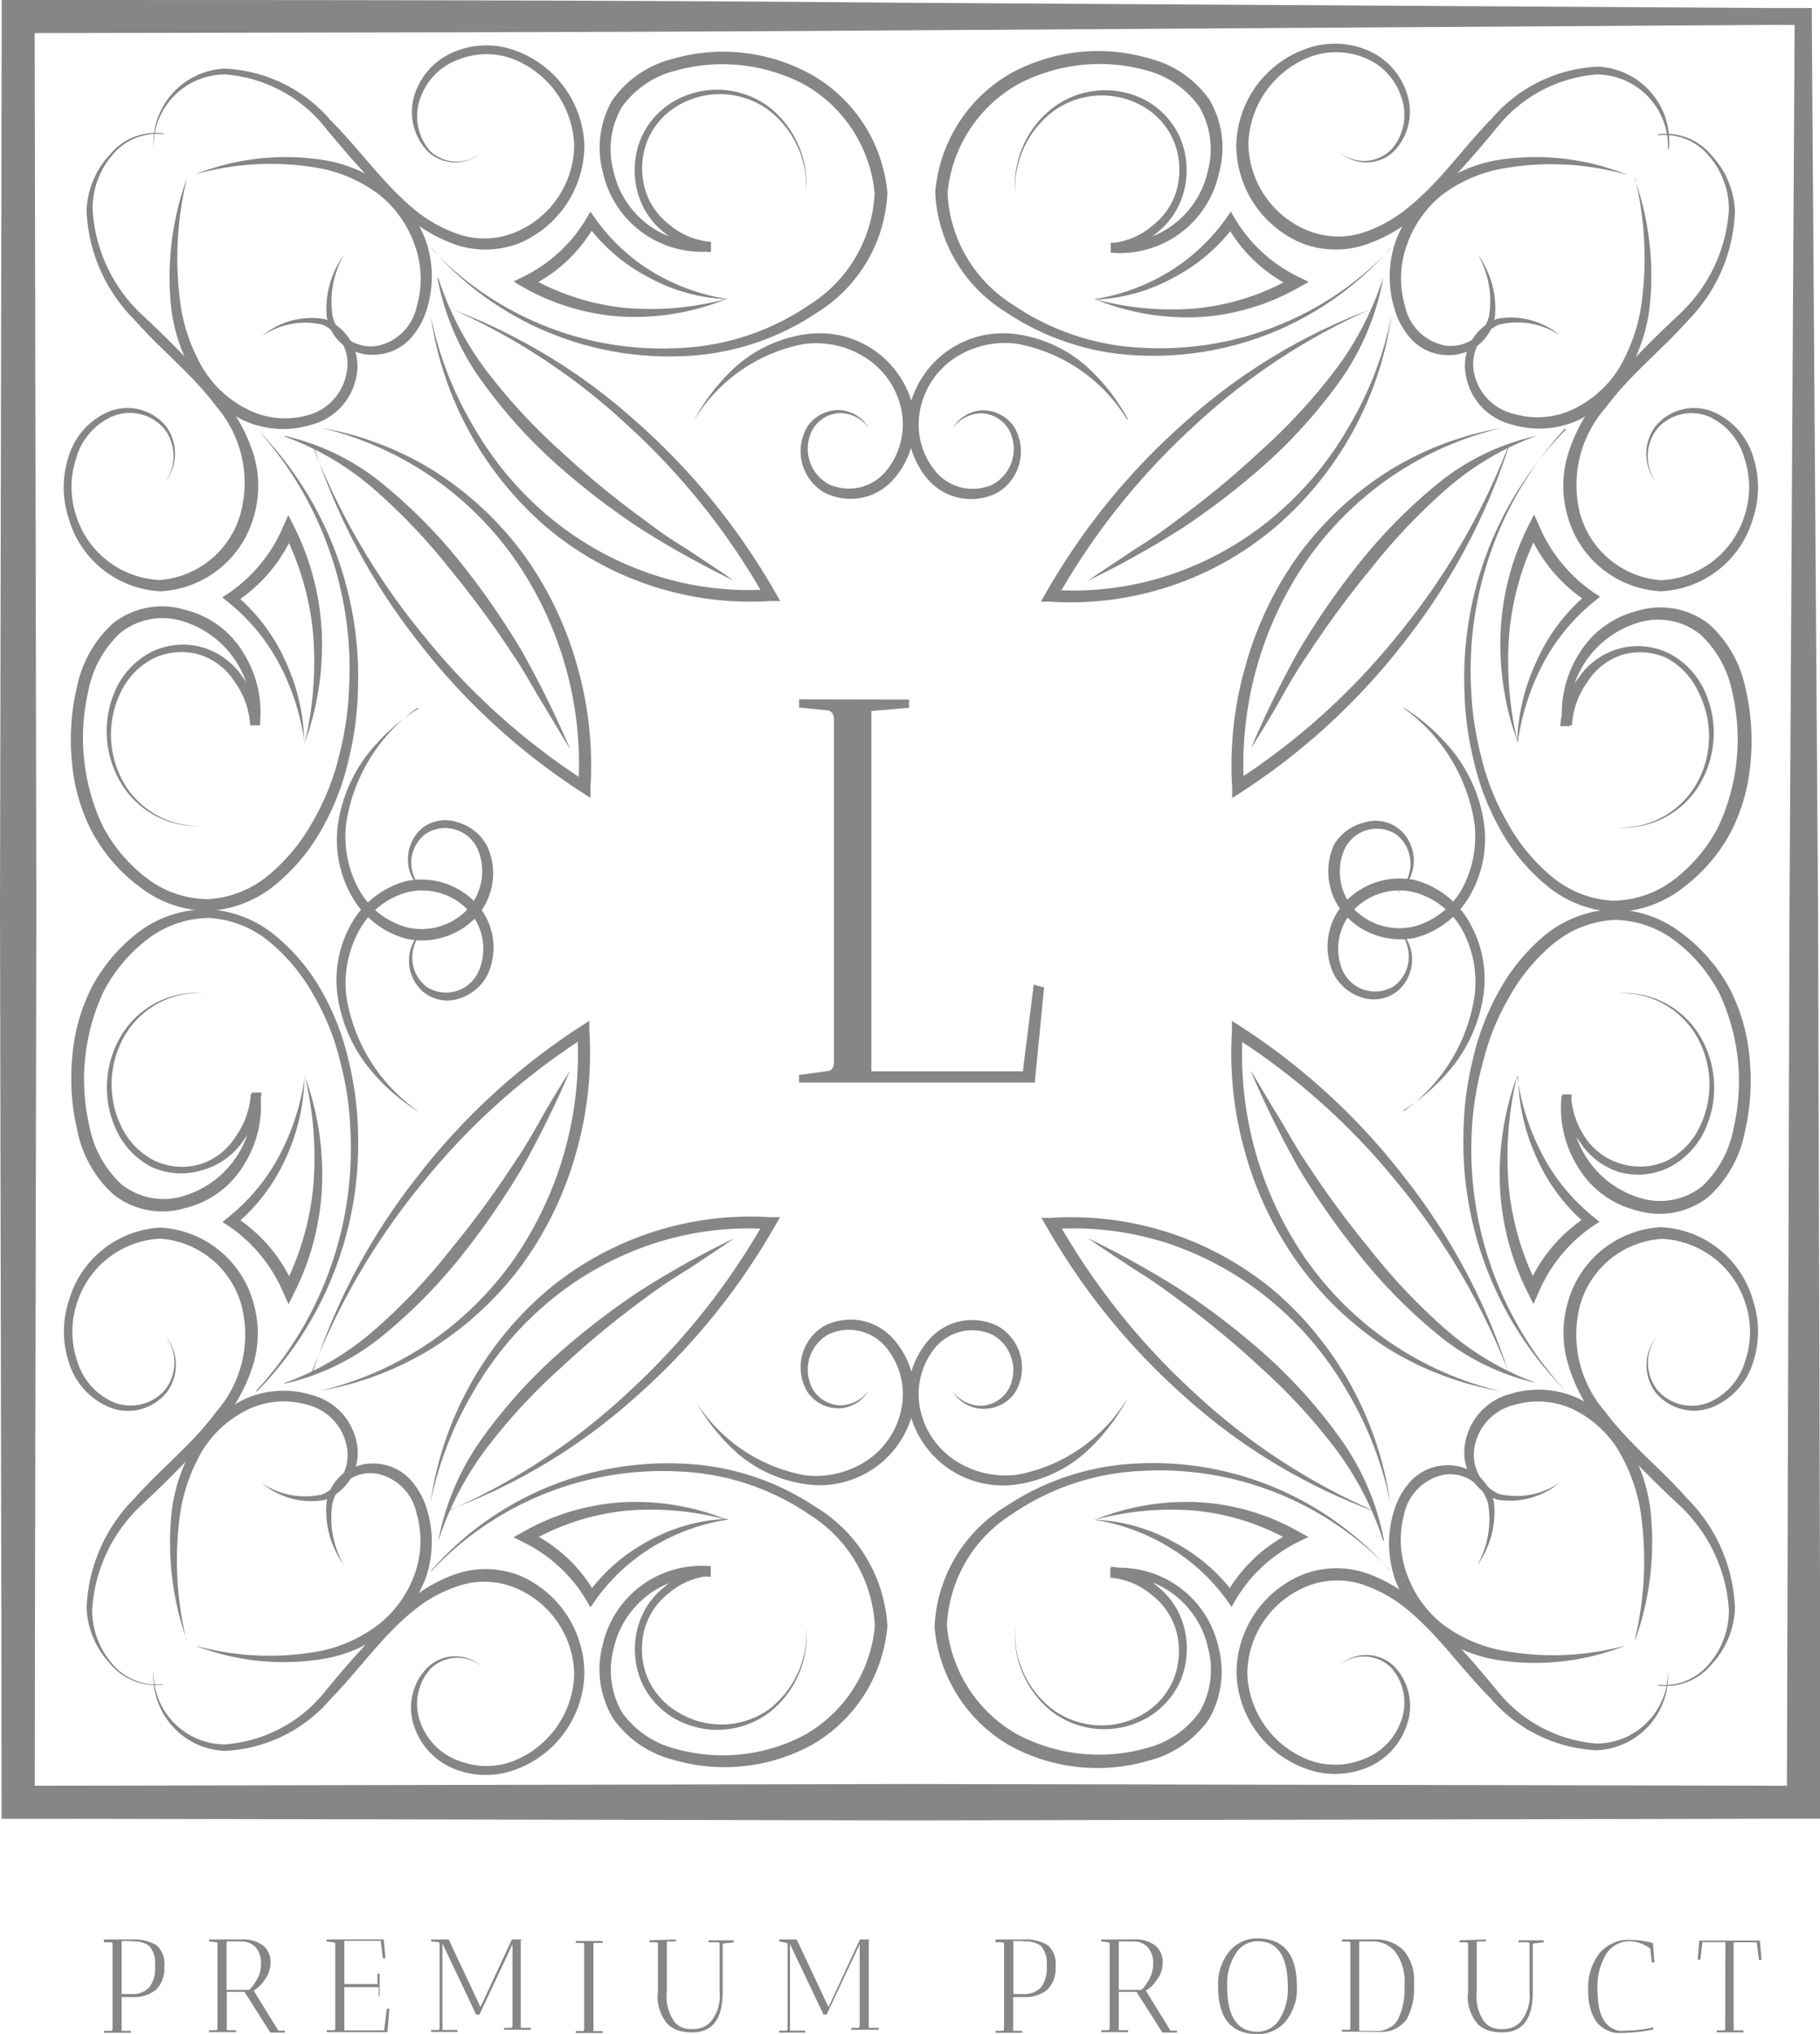 <svg xmlns="http://www.w3.org/2000/svg" width="84.09" height="93.94">
  <defs>
    <clipPath id="a">
      <path fill="none" d="M0 0h84.09v95.43H0z"/>
    </clipPath>
  </defs>
  <g fill="#868686" clip-path="url(#a)">
    <path d="M44.27.76 83.32.37h.39v.4L84 42l.12 41.24V84h-.76l-41.24.08L.84 84H.08v-.76C.11 69.5.1 55.75.21 42L.46.76V.38h.38L38 .76.84 1.14l.38-.38L1.47 42c.1 13.75.1 27.49.13 41.24l-.76-.76 41.24-.08 41.24.08-.76.76.12-41.24.24-41.24.4.4Z"/>
    <path d="m83.32 44.19.4 39.05v.39h-.4l-41.24.24L.84 84H.08v-.77L0 42 .08.76V0h.76c13.75 0 27.49 0 41.24.13l41.24.25h.38v.38l-.38 37.18L82.94.76l.38.38-41.24.26c-13.75.1-27.49.1-41.24.13L1.6.76 1.68 42 1.6 83.25l-.76-.76 41.24.12 41.24.24-.4.4Z"/>
    <path d="M7.1 77.09a3.31 3.31 0 0 0 3.28 3.48A6.54 6.54 0 0 0 15 78.15a47.91 47.91 0 0 1 3.71-4.06 7 7 0 0 1 2.44-1.42 4.31 4.31 0 0 1 2.86.1A4.93 4.93 0 0 1 27 77.31a4.84 4.84 0 0 1-3.15 4.41 3.89 3.89 0 0 1-2.81 0 3.21 3.21 0 0 1-1.91-2 2.63 2.63 0 0 1 .64-2.72 1.85 1.85 0 0 1 2.53 0 1.78 1.78 0 0 0-2.43.1 2.43 2.43 0 0 0-.44 2.46 2.92 2.92 0 0 0 1.78 1.77 3.49 3.49 0 0 0 2.53 0 4.45 4.45 0 0 0 2.79-4 4.4 4.4 0 0 0-2.75-4 3.75 3.75 0 0 0-2.5-.11A6.47 6.47 0 0 0 19 74.48c-1.38 1.14-2.42 2.66-3.73 4a6.85 6.85 0 0 1-4.9 2.39 3.45 3.45 0 0 1-3.27-3.78"/>
    <path d="M9 76a12.76 12.76 0 0 0 5.88.24A6.65 6.65 0 0 0 17.53 75a5.15 5.15 0 0 0 1.63-2.3 4.56 4.56 0 0 0 .09-2.79 2.36 2.36 0 0 0-1.81-1.84 1.81 1.81 0 0 0-2.08 1.36 4.34 4.34 0 0 0 .52 2.84 4.26 4.26 0 0 1-.79-2.9 2.12 2.12 0 0 1 .85-1.37 2.25 2.25 0 0 1 1.56-.39 2.32 2.32 0 0 1 1.45.72 3.51 3.51 0 0 1 .78 1.4 5.08 5.08 0 0 1-.05 3.12 5.68 5.68 0 0 1-1.84 2.51A6.54 6.54 0 0 1 15 76.61 11.33 11.33 0 0 1 9 76M19.92 72.54a14.55 14.55 0 0 1 11.57-4.94 11.88 11.88 0 0 1 6.19 2A6.87 6.87 0 0 1 41 75.1a7 7 0 0 1-3.45 5.47 8.42 8.42 0 0 1-6.48.7 4.84 4.84 0 0 1-2.75-1.91 4.39 4.39 0 0 1-.48-3.36 4.68 4.68 0 0 1 5-3.66v.44a3.38 3.38 0 0 0-1.93.8 3.17 3.17 0 0 0-1.15 1.75 3.54 3.54 0 0 0 .14 2.12 3.37 3.37 0 0 0 1.39 1.61 3.82 3.82 0 0 0 4.17-.06 4.44 4.44 0 0 0 1.79-3.9 4.52 4.52 0 0 1-1.71 4 4 4 0 0 1-4.38.27 3.68 3.68 0 0 1-1.54-1.73 3.87 3.87 0 0 1-.19-2.32 3.56 3.56 0 0 1 1.24-2 3.8 3.8 0 0 1 2.17-.93v.44a4.24 4.24 0 0 0-4.49 3.33 3.88 3.88 0 0 0 .39 2.93 4.31 4.31 0 0 0 2.46 1.68 8.07 8.07 0 0 0 6-.65 6.47 6.47 0 0 0 3.22-5 6.43 6.43 0 0 0-3-5.15 11.48 11.48 0 0 0-5.94-2 14.63 14.63 0 0 0-11.55 4.6M20.63 69.82a29.57 29.57 0 0 0 8.45-5.56 32.25 32.25 0 0 0 6.27-7.9l.22.41a14.17 14.17 0 0 0-5.38.67 14.77 14.77 0 0 0-4.77 2.63 15.35 15.35 0 0 0-3.53 4.18 16.47 16.47 0 0 0-2 5.15 15.86 15.86 0 0 1 5.23-9.66 14.62 14.62 0 0 1 10.48-3.52h.44l-.22.38a31 31 0 0 1-6.47 7.94 27.06 27.06 0 0 1-8.73 5.25"/>
    <path d="M20.25 71.17a11.88 11.88 0 0 1 1.95-4.63 23.79 23.79 0 0 1 3.34-3.79 34.25 34.25 0 0 1 4-3.11 42.66 42.66 0 0 1 4.39-2.45c-.69.48-1.39.93-2.08 1.4a23.66 23.66 0 0 0-2.1 1.41 41.47 41.47 0 0 0-3.83 3.17 26.77 26.77 0 0 0-3.37 3.63 14.5 14.5 0 0 0-2.3 4.38M32.09 64.64a7.57 7.57 0 0 0 5.05 3.49 4.24 4.24 0 0 0 2.91-.67A3.73 3.73 0 0 0 41.66 65a3.39 3.39 0 0 0-.74-2.79 2.23 2.23 0 0 0-2.64-.58 1.87 1.87 0 0 0-.73 2.53 1.54 1.54 0 0 0 1.24.75 1.66 1.66 0 0 0 1.35-.69 1.67 1.67 0 0 1-1.35.83 1.75 1.75 0 0 1-1.47-.74 2.21 2.21 0 0 1 .75-3.06 2.64 2.64 0 0 1 3.22.61 3.91 3.91 0 0 1 .92 3.22 4.44 4.44 0 0 1-5.12 3.45 6.17 6.17 0 0 1-3-1.39 9.21 9.21 0 0 1-2-2.52M33.61 70.19a9.5 9.5 0 0 0-3.46 1.26 9 9 0 0 0-2.65 2.47l-.22.32-.19-.33a6.94 6.94 0 0 0-2.89-2.67l-.47-.24.45-.25a10.55 10.55 0 0 1 4.68-1.37 11.3 11.3 0 0 1 4.75.82m0 0a13.54 13.54 0 0 0-4.72-.42 11.15 11.15 0 0 0-4.44 1.45v-.48a7 7 0 0 1 3.09 2.91h-.42A8.29 8.29 0 0 1 30 71.15a8.2 8.2 0 0 1 3.62-1M76.61 77.81a2.68 2.68 0 0 0 2.39-1 3.77 3.77 0 0 0 .88-2.48 7.23 7.23 0 0 0-2.25-4.77 51 51 0 0 1-3.87-4A7.79 7.79 0 0 1 72.45 63a5 5 0 0 1 0-2.88 4.73 4.73 0 0 1 4.28-3.44 4.65 4.65 0 0 1 4.27 3.4 4.57 4.57 0 0 1 0 2.84A3.28 3.28 0 0 1 79.1 65a2.3 2.3 0 0 1-2.61-.69 2.12 2.12 0 0 1 .06-2.6 2.05 2.05 0 0 0 .05 2.52 2.1 2.1 0 0 0 2.41.52 3 3 0 0 0 1.64-1.94 4.17 4.17 0 0 0 0-2.59 4.25 4.25 0 0 0-3.86-3A4.21 4.21 0 0 0 73 60.3a5.41 5.41 0 0 0 1.18 4.92c1.07 1.45 2.54 2.59 3.78 4a7.55 7.55 0 0 1 2.2 5.06 4 4 0 0 1-1.06 2.57 2.75 2.75 0 0 1-2.49 1"/>
    <path d="M75.53 75.75a15.61 15.61 0 0 0 .26-6 8.24 8.24 0 0 0-1-2.74 5.06 5.06 0 0 0-2.09-1.91 3.83 3.83 0 0 0-2.7-.22 2.45 2.45 0 0 0-1.85 1.85A2 2 0 0 0 69.24 69a3.56 3.56 0 0 0 2.82-.52 3.55 3.55 0 0 1-2.9.78 2.32 2.32 0 0 1-1.46-2.63 2.84 2.84 0 0 1 2.13-2.26 4.37 4.37 0 0 1 3.14.24 5.6 5.6 0 0 1 2.28 2.15 7.8 7.8 0 0 1 1 2.94 13.45 13.45 0 0 1-.68 6M72.31 64.22a16.32 16.32 0 0 1-4.69-12 15 15 0 0 1 .43-3.29 11.71 11.71 0 0 1 1.19-3.12 9 9 0 0 1 2.12-2.6A5.3 5.3 0 0 1 74.5 42a5.23 5.23 0 0 1 3.21 1.11 7.82 7.82 0 0 1 2.21 2.56 8.54 8.54 0 0 1 .92 3.25 10.43 10.43 0 0 1-.22 3.35 5.45 5.45 0 0 1-1.67 3 3.64 3.64 0 0 1-3.32.64 4.37 4.37 0 0 1-2.72-2 5.15 5.15 0 0 1-.76-3.29h.44a3.82 3.82 0 0 0 .71 2 3 3 0 0 0 1.7 1.16 3 3 0 0 0 2-.16 3.38 3.38 0 0 0 1.5-1.51 4.47 4.47 0 0 0-.1-4.23 4 4 0 0 0-3.75-2 4.09 4.09 0 0 1 3.87 1.93 4.67 4.67 0 0 1 .23 4.43 3.67 3.67 0 0 1-1.61 1.67 3.3 3.3 0 0 1-2.32.23A3.39 3.39 0 0 1 73 52.75a4.22 4.22 0 0 1-.82-2.2h.44a4.46 4.46 0 0 0 3.16 4.78 3.12 3.12 0 0 0 2.88-.55 4.94 4.94 0 0 0 1.44-2.68 9.56 9.56 0 0 0-.66-6.22 7.28 7.28 0 0 0-2-2.39 4.71 4.71 0 0 0-2.88-1 4.81 4.81 0 0 0-2.85 1.15 8.74 8.74 0 0 0-2 2.45 11.28 11.28 0 0 0-1.2 3 14.51 14.51 0 0 0-.51 3.16 16.47 16.47 0 0 0 4.34 12M69.74 63.48a32 32 0 0 0-5.15-8.82A31.56 31.56 0 0 0 57 47.87l.42-.22a16.63 16.63 0 0 0 2.89 10.47 15.24 15.24 0 0 0 9 6.13 14.64 14.64 0 0 1-5.24-2A15.34 15.34 0 0 1 60 58.38a16.18 16.18 0 0 1-2.46-5.11 16.66 16.66 0 0 1-.62-5.65v-.47l.39.25a30.46 30.46 0 0 1 7.6 7 29.06 29.06 0 0 1 4.82 9.08"/>
    <path d="M71 63.88a10.93 10.93 0 0 1-4.52-2.2 24.32 24.32 0 0 1-3.57-3.59A36 36 0 0 1 60 53.95a46.69 46.69 0 0 1-2.23-4.52c.45.71.86 1.44 1.3 2.15s.82 1.45 1.3 2.14a43.8 43.8 0 0 0 2.94 4 27.36 27.36 0 0 0 3.41 3.61A13.07 13.07 0 0 0 71 63.88M64.85 51.33A8 8 0 0 0 68.13 46a5.07 5.07 0 0 0-.54-3 3.62 3.62 0 0 0-2.29-1.8 2.93 2.93 0 0 0-2.73.8 2.61 2.61 0 0 0-.57 2.75 1.65 1.65 0 0 0 2.43.78 1.7 1.7 0 0 0 .66-1.32 1.81 1.81 0 0 0-.64-1.4 1.8 1.8 0 0 1 .79 1.4 1.91 1.91 0 0 1-.64 1.54 1.75 1.75 0 0 1-1.68.32 2.19 2.19 0 0 1-1.32-1.13 3 3 0 0 1 .56-3.29 3.46 3.46 0 0 1 3.22-1A4.14 4.14 0 0 1 68 42.8a5.23 5.23 0 0 1 .52 3.3 6.93 6.93 0 0 1-1.28 3 9.08 9.08 0 0 1-2.41 2.19M70.1 49.72a11.07 11.07 0 0 0 1.16 3.61 9.19 9.19 0 0 0 2.37 2.88l.27.22-.29.19a7.06 7.06 0 0 0-2.52 3.07l-.24.54-.26-.52a12.1 12.1 0 0 1-1.29-5 13.21 13.21 0 0 1 .79-5m0 0a16.17 16.17 0 0 0-.39 5 12.9 12.9 0 0 0 1.37 4.74h-.49a7.17 7.17 0 0 1 2.75-3.27v.4a8.6 8.6 0 0 1-2.33-3.1 9.38 9.38 0 0 1-.86-3.76M7.55 77.81a2.75 2.75 0 0 1-2.49-1A4 4 0 0 1 4 74.28a7.55 7.55 0 0 1 2.2-5.06c1.24-1.4 2.71-2.54 3.78-4a5.41 5.41 0 0 0 1.18-4.92 4.21 4.21 0 0 0-3.75-3.09 4.25 4.25 0 0 0-3.86 3 4.17 4.17 0 0 0 0 2.59 3 3 0 0 0 1.64 1.94 2.1 2.1 0 0 0 2.41-.52 2.05 2.05 0 0 0 .05-2.52 2.12 2.12 0 0 1 .06 2.6 2.3 2.3 0 0 1-2.65.7 3.28 3.28 0 0 1-1.88-2.08 4.57 4.57 0 0 1 0-2.84 4.65 4.65 0 0 1 4.24-3.38 4.73 4.73 0 0 1 4.28 3.44 5 5 0 0 1 0 2.88 7.79 7.79 0 0 1-1.32 2.52 51 51 0 0 1-3.87 4 7.23 7.23 0 0 0-2.25 4.77 3.77 3.77 0 0 0 .88 2.48 2.68 2.68 0 0 0 2.39 1"/>
    <path d="M8.63 75.75a13.45 13.45 0 0 1-.69-6 7.8 7.8 0 0 1 1-2.94 5.6 5.6 0 0 1 2.28-2.15 4.37 4.37 0 0 1 3.14-.24 2.84 2.84 0 0 1 2.13 2.26 2.32 2.32 0 0 1-1.49 2.6 3.55 3.55 0 0 1-2.9-.78 3.56 3.56 0 0 0 2.81.52 2 2 0 0 0 1.09-2.3 2.45 2.45 0 0 0-1.85-1.85 3.83 3.83 0 0 0-2.75.26A5.06 5.06 0 0 0 9.35 67a8.24 8.24 0 0 0-1 2.74 15.61 15.61 0 0 0 .26 6M11.85 64.22a16.47 16.47 0 0 0 4.34-12 14.51 14.51 0 0 0-.48-3.22 11.28 11.28 0 0 0-1.2-3 8.74 8.74 0 0 0-2-2.45 4.81 4.81 0 0 0-2.84-1.15 4.71 4.71 0 0 0-2.88 1 7.28 7.28 0 0 0-2 2.39 9.56 9.56 0 0 0-.66 6.22 4.94 4.94 0 0 0 1.47 2.68 3.12 3.12 0 0 0 2.88.55 4.46 4.46 0 0 0 3.16-4.78h.44a4.22 4.22 0 0 1-.82 2.2 3.39 3.39 0 0 1-1.89 1.38A3.3 3.3 0 0 1 7 53.9a3.67 3.67 0 0 1-1.61-1.67 4.67 4.67 0 0 1 .23-4.43 4.09 4.09 0 0 1 3.87-1.93 4 4 0 0 0-3.75 2 4.47 4.47 0 0 0-.1 4.23 3.38 3.38 0 0 0 1.5 1.51 3 3 0 0 0 2.08.17 3 3 0 0 0 1.66-1.27 3.82 3.82 0 0 0 .71-2h.44a5.14 5.14 0 0 1-.76 3.29 4.36 4.36 0 0 1-2.72 2 3.64 3.64 0 0 1-3.32-.64 5.45 5.45 0 0 1-1.67-3 10.43 10.43 0 0 1-.22-3.35 8.54 8.54 0 0 1 .92-3.25A7.82 7.82 0 0 1 6.47 43a5.23 5.23 0 0 1 3.19-1 5.3 5.3 0 0 1 3.14 1.28 9 9 0 0 1 2.12 2.6A11.71 11.71 0 0 1 16.11 49a15 15 0 0 1 .43 3.29 16.32 16.32 0 0 1-4.69 12M14.42 63.48a29.06 29.06 0 0 1 4.82-9.08 30.46 30.46 0 0 1 7.6-7l.39-.25v.47a16.66 16.66 0 0 1-.62 5.65 16.18 16.18 0 0 1-2.46 5.11 15.34 15.34 0 0 1-4.13 3.86 14.64 14.64 0 0 1-5.24 2 15.24 15.24 0 0 0 9-6.13 16.63 16.63 0 0 0 2.89-10.47l.42.22a31.56 31.56 0 0 0-7.57 6.78 32 32 0 0 0-5.15 8.82"/>
    <path d="M13.14 63.88a13.07 13.07 0 0 0 4.25-2.53 27.36 27.36 0 0 0 3.41-3.61 43.8 43.8 0 0 0 2.94-4c.48-.69.89-1.41 1.3-2.14s.85-1.44 1.3-2.15a46.92 46.92 0 0 1-2.23 4.52 36 36 0 0 1-2.88 4.15 24.28 24.28 0 0 1-3.57 3.59 10.92 10.92 0 0 1-4.52 2.2M19.31 51.33a9.08 9.08 0 0 1-2.41-2.19 6.93 6.93 0 0 1-1.28-3 5.23 5.23 0 0 1 .52-3.3 4.14 4.14 0 0 1 2.61-2.14 3.46 3.46 0 0 1 3.23 1 3 3 0 0 1 .56 3.29 2.19 2.19 0 0 1-1.32 1.13 1.75 1.75 0 0 1-1.68-.32 1.91 1.91 0 0 1-.64-1.54 1.8 1.8 0 0 1 .79-1.4 1.81 1.81 0 0 0-.64 1.4 1.7 1.7 0 0 0 .66 1.32 1.65 1.65 0 0 0 2.43-.78 2.61 2.61 0 0 0-.55-2.8 2.93 2.93 0 0 0-2.73-.8 3.62 3.62 0 0 0-2.28 1.8 5.07 5.07 0 0 0-.58 3 8 8 0 0 0 3.27 5.29M14.07 49.72a9.38 9.38 0 0 1-.86 3.76 8.6 8.6 0 0 1-2.36 3.11v-.4a7.17 7.17 0 0 1 2.75 3.27h-.49a12.9 12.9 0 0 0 1.37-4.74 16.17 16.17 0 0 0-.39-5m0 0a13.21 13.21 0 0 1 .79 5 12.1 12.1 0 0 1-1.29 5l-.26.52-.24-.54a7.06 7.06 0 0 0-2.52-3.07l-.29-.19.27-.22a9.17 9.17 0 0 0 2.37-2.87 11 11 0 0 0 1.16-3.61M77.06 77.09a3.45 3.45 0 0 1-3.28 3.75 6.85 6.85 0 0 1-4.9-2.39c-1.31-1.31-2.35-2.83-3.73-4a6.47 6.47 0 0 0-2.27-1.29 3.75 3.75 0 0 0-2.5.11 4.4 4.4 0 0 0-2.75 4 4.45 4.45 0 0 0 2.79 4 3.49 3.49 0 0 0 2.53 0 2.92 2.92 0 0 0 1.78-1.77 2.43 2.43 0 0 0-.44-2.46 1.78 1.78 0 0 0-2.43-.1 1.85 1.85 0 0 1 2.53 0 2.63 2.63 0 0 1 .61 2.73 3.21 3.21 0 0 1-1.91 2 3.89 3.89 0 0 1-2.81 0 4.84 4.84 0 0 1-3.15-4.41 4.93 4.93 0 0 1 3.05-4.53 4.31 4.31 0 0 1 2.86-.1 7 7 0 0 1 2.44 1.42 47.91 47.91 0 0 1 3.71 4.06 6.54 6.54 0 0 0 4.58 2.42 3.31 3.31 0 0 0 3.29-3.48"/>
    <path d="M75.12 76a11.33 11.33 0 0 1-6 .66 6.54 6.54 0 0 1-2.83-1.22 5.68 5.68 0 0 1-1.84-2.51 5.08 5.08 0 0 1-.05-3.12 3.51 3.51 0 0 1 .78-1.4 2.32 2.32 0 0 1 1.45-.72 2.25 2.25 0 0 1 1.56.39 2.12 2.12 0 0 1 .84 1.34 4.26 4.26 0 0 1-.79 2.9 4.34 4.34 0 0 0 .52-2.84 1.81 1.81 0 0 0-2.08-1.36 2.36 2.36 0 0 0-1.81 1.84 4.56 4.56 0 0 0 .13 2.73A5.15 5.15 0 0 0 66.63 75a6.65 6.65 0 0 0 2.61 1.2 12.76 12.76 0 0 0 5.88-.2M64.24 72.54a14.63 14.63 0 0 0-11.55-4.6 11.48 11.48 0 0 0-5.94 2 6.43 6.43 0 0 0-3 5.15 6.47 6.47 0 0 0 3.22 5 8.07 8.07 0 0 0 6 .65 4.31 4.31 0 0 0 2.46-1.68 3.88 3.88 0 0 0 .39-2.93 4.24 4.24 0 0 0-4.49-3.33v-.44a3.8 3.8 0 0 1 2.17.93 3.56 3.56 0 0 1 1.24 2 3.87 3.87 0 0 1-.19 2.32A3.68 3.68 0 0 1 53 79.34a4 4 0 0 1-4.38-.27 4.52 4.52 0 0 1-1.71-4A4.44 4.44 0 0 0 48.7 79a3.82 3.82 0 0 0 4.15.15 3.37 3.37 0 0 0 1.38-1.61 3.54 3.54 0 0 0 .14-2.12 3.16 3.16 0 0 0-1.15-1.75 3.39 3.39 0 0 0-1.92-.8v-.44a4.68 4.68 0 0 1 5 3.66 4.39 4.39 0 0 1-.44 3.31 4.84 4.84 0 0 1-2.75 1.91 8.42 8.42 0 0 1-6.48-.7 7 7 0 0 1-3.45-5.47 6.87 6.87 0 0 1 3.27-5.55 11.88 11.88 0 0 1 6.19-2 14.55 14.55 0 0 1 11.57 4.94M63.54 69.82a27.06 27.06 0 0 1-8.73-5.25 31 31 0 0 1-6.47-7.94l-.22-.38h.44A14.62 14.62 0 0 1 59 59.73a15.86 15.86 0 0 1 5.23 9.66 16.47 16.47 0 0 0-2-5.15 15.35 15.35 0 0 0-3.53-4.18 14.77 14.77 0 0 0-4.7-2.62 14.17 14.17 0 0 0-5.38-.67l.22-.41a32.25 32.25 0 0 0 6.27 7.9 29.57 29.57 0 0 0 8.45 5.56"/>
    <path d="M63.91 71.17a14.5 14.5 0 0 0-2.3-4.38 26.77 26.77 0 0 0-3.37-3.63A41.47 41.47 0 0 0 54.41 60a23.66 23.66 0 0 0-2.06-1.41c-.69-.47-1.39-.91-2.08-1.4a42.66 42.66 0 0 1 4.39 2.45 34.25 34.25 0 0 1 4 3.11A23.79 23.79 0 0 1 62 66.54a11.88 11.88 0 0 1 1.95 4.63M52.07 64.64a9.21 9.21 0 0 1-2 2.52 6.18 6.18 0 0 1-3 1.39A4.44 4.44 0 0 1 42 65.1a3.91 3.91 0 0 1 .92-3.22 2.64 2.64 0 0 1 3.22-.61 2.21 2.21 0 0 1 .75 3.06 1.75 1.75 0 0 1-1.47.74 1.67 1.67 0 0 1-1.42-.83 1.66 1.66 0 0 0 1.35.69 1.54 1.54 0 0 0 1.24-.75 1.87 1.87 0 0 0-.73-2.53 2.23 2.23 0 0 0-2.64.58A3.39 3.39 0 0 0 42.5 65a3.73 3.73 0 0 0 1.61 2.44 4.24 4.24 0 0 0 2.91.67 7.57 7.57 0 0 0 5.05-3.49M50.55 70.19a8.2 8.2 0 0 1 3.62 1 8.29 8.29 0 0 1 2.89 2.47h-.42a7 7 0 0 1 3.09-2.91v.48a11.15 11.15 0 0 0-4.44-1.45 13.54 13.54 0 0 0-4.72.42m0 0a11.3 11.3 0 0 1 4.75-.82A10.55 10.55 0 0 1 60 70.74l.45.25-.47.23a6.94 6.94 0 0 0-2.89 2.67l-.19.33-.22-.32A9 9 0 0 0 54 71.45a9.5 9.5 0 0 0-3.46-1.26M7.1 6.92a3.45 3.45 0 0 1 3.28-3.75 6.85 6.85 0 0 1 4.9 2.39c1.31 1.31 2.35 2.82 3.73 4a6.47 6.47 0 0 0 2.27 1.29 3.75 3.75 0 0 0 2.5-.11 4.4 4.4 0 0 0 2.75-4 4.45 4.45 0 0 0-2.79-4 3.49 3.49 0 0 0-2.53 0 2.91 2.91 0 0 0-1.78 1.77 2.43 2.43 0 0 0 .44 2.46A1.78 1.78 0 0 0 22.3 7a1.85 1.85 0 0 1-2.53 0 2.63 2.63 0 0 1-.61-2.64 3.21 3.21 0 0 1 1.91-2 3.89 3.89 0 0 1 2.81 0A4.84 4.84 0 0 1 27 6.7a4.93 4.93 0 0 1-3 4.53 4.32 4.32 0 0 1-2.86.1 7 7 0 0 1-2.44-1.42A47.76 47.76 0 0 1 15 5.86a6.54 6.54 0 0 0-4.58-2.42A3.31 3.31 0 0 0 7.1 6.92"/>
    <path d="M9 8.06a11.33 11.33 0 0 1 6-.66 6.53 6.53 0 0 1 2.84 1.22 5.68 5.68 0 0 1 1.84 2.51 5.08 5.08 0 0 1 .05 3.12 3.51 3.51 0 0 1-.78 1.4 2.32 2.32 0 0 1-1.45.72 2.25 2.25 0 0 1-1.56-.37 2.12 2.12 0 0 1-.84-1.34 4.26 4.26 0 0 1 .79-2.89 4.34 4.34 0 0 0-.52 2.84 1.81 1.81 0 0 0 2.08 1.36 2.35 2.35 0 0 0 1.81-1.84 4.56 4.56 0 0 0-.09-2.79A5.14 5.14 0 0 0 17.53 9a6.65 6.65 0 0 0-2.61-1.2A12.76 12.76 0 0 0 9 8.06M19.92 11.47a14.63 14.63 0 0 0 11.55 4.6 11.49 11.49 0 0 0 5.94-2 6.43 6.43 0 0 0 3-5.15 6.47 6.47 0 0 0-3.22-5 8.08 8.08 0 0 0-6-.65 4.32 4.32 0 0 0-2.46 1.68 3.88 3.88 0 0 0-.39 2.93 4.24 4.24 0 0 0 4.49 3.33v.44a3.8 3.8 0 0 1-2.17-.93 3.56 3.56 0 0 1-1.24-2 3.87 3.87 0 0 1 .19-2.32 3.67 3.67 0 0 1 1.54-1.73 4 4 0 0 1 4.38.27 4.52 4.52 0 0 1 1.71 4 4.45 4.45 0 0 0-1.79-3.9 3.82 3.82 0 0 0-4.15-.15 3.37 3.37 0 0 0-1.39 1.61 3.54 3.54 0 0 0-.14 2.12 3.17 3.17 0 0 0 1.15 1.75 3.38 3.38 0 0 0 1.93.8v.44a4.68 4.68 0 0 1-5-3.67 4.39 4.39 0 0 1 .44-3.31A4.84 4.84 0 0 1 31 2.74a8.42 8.42 0 0 1 6.48.7A7 7 0 0 1 41 8.91a6.87 6.87 0 0 1-3.27 5.54 11.87 11.87 0 0 1-6.19 2 14.55 14.55 0 0 1-11.57-4.95M20.63 14.19a27 27 0 0 1 8.73 5.25 31 31 0 0 1 6.47 7.94l.22.38h-.44a14.62 14.62 0 0 1-10.48-3.51 15.86 15.86 0 0 1-5.23-9.66 16.47 16.47 0 0 0 2 5.15 15.35 15.35 0 0 0 3.53 4.18 14.75 14.75 0 0 0 4.77 2.63 14.18 14.18 0 0 0 5.38.67l-.22.41a32.26 32.26 0 0 0-6.27-7.9 29.57 29.57 0 0 0-8.45-5.56"/>
    <path d="M20.25 12.84a14.49 14.49 0 0 0 2.3 4.38 26.71 26.71 0 0 0 3.37 3.63A41.47 41.47 0 0 0 29.75 24a23.66 23.66 0 0 0 2.06 1.41c.69.46 1.39.91 2.08 1.4a42.66 42.66 0 0 1-4.39-2.45 34.36 34.36 0 0 1-4-3.11 23.83 23.83 0 0 1-3.34-3.79 11.88 11.88 0 0 1-1.95-4.63M32.09 19.37a9.21 9.21 0 0 1 2-2.52 6.17 6.17 0 0 1 3-1.39 4.44 4.44 0 0 1 5.12 3.45 3.91 3.91 0 0 1-.92 3.22 2.64 2.64 0 0 1-3.22.61 2.21 2.21 0 0 1-.75-3.06 1.75 1.75 0 0 1 1.47-.74 1.67 1.67 0 0 1 1.35.83 1.66 1.66 0 0 0-1.35-.69 1.54 1.54 0 0 0-1.24.75 1.87 1.87 0 0 0 .73 2.53 2.23 2.23 0 0 0 2.64-.58 3.39 3.39 0 0 0 .74-2.78 3.73 3.73 0 0 0-1.61-2.44 4.24 4.24 0 0 0-2.91-.67 7.57 7.57 0 0 0-5.05 3.49M33.61 13.82a8.2 8.2 0 0 1-3.62-1 8.29 8.29 0 0 1-2.89-2.47h.42a7 7 0 0 1-3.09 2.91v-.48a11.15 11.15 0 0 0 4.44 1.44 13.54 13.54 0 0 0 4.72-.42m0 0a11.32 11.32 0 0 1-4.75.83 10.55 10.55 0 0 1-4.68-1.37l-.43-.26.47-.23a6.93 6.93 0 0 0 2.89-2.67l.19-.33.22.32a9 9 0 0 0 2.65 2.47 9.5 9.5 0 0 0 3.46 1.25M76.61 6.2a2.74 2.74 0 0 1 2.49 1 4 4 0 0 1 1.06 2.57A7.55 7.55 0 0 1 78 14.79c-1.24 1.4-2.71 2.54-3.78 4A5.41 5.41 0 0 0 73 23.71a4.21 4.21 0 0 0 3.75 3.09 4.25 4.25 0 0 0 3.86-3 4.17 4.17 0 0 0 0-2.59A3 3 0 0 0 79 19.26a2.1 2.1 0 0 0-2.41.52 2.05 2.05 0 0 0-.05 2.52 2.12 2.12 0 0 1-.06-2.6 2.3 2.3 0 0 1 2.62-.7 3.28 3.28 0 0 1 1.9 2.09 4.57 4.57 0 0 1 0 2.84 4.65 4.65 0 0 1-4.28 3.38 4.73 4.73 0 0 1-4.28-3.43 5 5 0 0 1 0-2.88 7.78 7.78 0 0 1 1.32-2.52 51.12 51.12 0 0 1 3.87-4 7.23 7.23 0 0 0 2.25-4.77A3.77 3.77 0 0 0 79 7.25a2.68 2.68 0 0 0-2.39-1"/>
    <path d="M75.53 8.26a13.44 13.44 0 0 1 .68 6 7.8 7.8 0 0 1-1 2.94A5.6 5.6 0 0 1 73 19.37a4.37 4.37 0 0 1-3.14.24 2.84 2.84 0 0 1-2.13-2.26 2.32 2.32 0 0 1 1.46-2.63 3.55 3.55 0 0 1 2.9.78 3.55 3.55 0 0 0-2.85-.5 2 2 0 0 0-1.12 2.29A2.45 2.45 0 0 0 70 19.13a3.84 3.84 0 0 0 2.75-.26A5.06 5.06 0 0 0 74.81 17a8.25 8.25 0 0 0 1-2.75 15.61 15.61 0 0 0-.26-6M72.31 19.79a16.47 16.47 0 0 0-4.34 12 14.51 14.51 0 0 0 .48 3.21 11.3 11.3 0 0 0 1.2 3 8.75 8.75 0 0 0 2 2.45 4.8 4.8 0 0 0 2.85 1.15 4.71 4.71 0 0 0 2.88-1 7.29 7.29 0 0 0 2-2.39 9.56 9.56 0 0 0 .66-6.22 4.93 4.93 0 0 0-1.47-2.68 3.12 3.12 0 0 0-2.88-.55 4.47 4.47 0 0 0-3.16 4.78h-.44a4.22 4.22 0 0 1 .82-2.2 3.39 3.39 0 0 1 1.89-1.38 3.3 3.3 0 0 1 2.32.22 3.67 3.67 0 0 1 1.61 1.67 4.67 4.67 0 0 1-.23 4.43 4.09 4.09 0 0 1-3.87 1.93 4 4 0 0 0 3.75-2 4.47 4.47 0 0 0 .1-4.23A3.37 3.37 0 0 0 77 30.39a3 3 0 0 0-2-.16 3 3 0 0 0-1.66 1.27 3.83 3.83 0 0 0-.71 2h-.44a5.15 5.15 0 0 1 .76-3.29 4.37 4.37 0 0 1 2.72-2 3.64 3.64 0 0 1 3.32.64 5.45 5.45 0 0 1 1.67 3 10.44 10.44 0 0 1 .22 3.35 8.54 8.54 0 0 1-.92 3.25 7.81 7.81 0 0 1-2.21 2.56 5.22 5.22 0 0 1-3.21 1.11 5.3 5.3 0 0 1-3.14-1.27 9 9 0 0 1-2.12-2.6 11.71 11.71 0 0 1-1.19-3.12 14.94 14.94 0 0 1-.43-3.29 16.32 16.32 0 0 1 4.69-12M69.74 20.53a29.06 29.06 0 0 1-4.82 9.08 30.46 30.46 0 0 1-7.6 7l-.39.25v-.47a16.66 16.66 0 0 1 .62-5.65A16.19 16.19 0 0 1 60 25.63a15.35 15.35 0 0 1 4.13-3.86 14.64 14.64 0 0 1 5.24-2 15.24 15.24 0 0 0-9 6.13 16.63 16.63 0 0 0-2.89 10.47l-.48-.23a31.54 31.54 0 0 0 7.57-6.79 32 32 0 0 0 5.15-8.82"/>
    <path d="M71 20.13a13.05 13.05 0 0 0-4.25 2.53 27.36 27.36 0 0 0-3.41 3.61 43.8 43.8 0 0 0-2.94 4c-.48.68-.89 1.41-1.3 2.14s-.85 1.44-1.3 2.15a46.69 46.69 0 0 1 2.2-4.5 36 36 0 0 1 2.88-4.15 24.38 24.38 0 0 1 3.57-3.59A10.94 10.94 0 0 1 71 20.13M64.85 32.68a9.08 9.08 0 0 1 2.41 2.19 6.93 6.93 0 0 1 1.28 3 5.23 5.23 0 0 1-.52 3.3 4.15 4.15 0 0 1-2.61 2.14 3.46 3.46 0 0 1-3.22-1 3 3 0 0 1-.56-3.28A2.19 2.19 0 0 1 63 38a1.75 1.75 0 0 1 1.68.32 1.91 1.91 0 0 1 .64 1.54 1.81 1.81 0 0 1-.79 1.4 1.82 1.82 0 0 0 .64-1.4 1.7 1.7 0 0 0-.66-1.32 1.65 1.65 0 0 0-2.43.78 2.61 2.61 0 0 0 .49 2.68 2.93 2.93 0 0 0 2.73.8 3.62 3.62 0 0 0 2.28-1.8 5.07 5.07 0 0 0 .54-3 8 8 0 0 0-3.27-5.29M70.1 34.29a9.38 9.38 0 0 1 .9-3.76 8.59 8.59 0 0 1 2.36-3.12v.4a7.16 7.16 0 0 1-2.75-3.27h.49a12.89 12.89 0 0 0-1.37 4.74 16.17 16.17 0 0 0 .39 5m0 0a13.21 13.21 0 0 1-.79-5 12.1 12.1 0 0 1 1.29-5l.26-.52.24.54a7.05 7.05 0 0 0 2.52 3.07l.29.19-.27.22a9.19 9.19 0 0 0-2.37 2.88 11.07 11.07 0 0 0-1.16 3.61M7.55 6.2a2.68 2.68 0 0 0-2.39 1 3.77 3.77 0 0 0-.88 2.48 7.23 7.23 0 0 0 2.24 4.82 51.12 51.12 0 0 1 3.87 4 7.78 7.78 0 0 1 1.33 2.5 5 5 0 0 1 0 2.88 4.73 4.73 0 0 1-4.28 3.43 4.65 4.65 0 0 1-4.27-3.38 4.57 4.57 0 0 1 0-2.84A3.28 3.28 0 0 1 5.06 19a2.3 2.3 0 0 1 2.61.69 2.12 2.12 0 0 1-.06 2.6 2.05 2.05 0 0 0-.05-2.52 2.1 2.1 0 0 0-2.41-.52 3 3 0 0 0-1.64 1.95 4.17 4.17 0 0 0 0 2.59 4.25 4.25 0 0 0 3.86 3 4.21 4.21 0 0 0 3.75-3.09A5.41 5.41 0 0 0 10 18.78c-1.07-1.45-2.54-2.59-3.78-4A7.55 7.55 0 0 1 4 9.73a4 4 0 0 1 1.06-2.57 2.74 2.74 0 0 1 2.49-1"/>
    <path d="M8.63 8.26a15.61 15.61 0 0 0-.26 6 8.25 8.25 0 0 0 1 2.75 5.06 5.06 0 0 0 2.09 1.91 3.84 3.84 0 0 0 2.75.26 2.45 2.45 0 0 0 1.79-1.9A2 2 0 0 0 14.92 15a3.55 3.55 0 0 0-2.81.52 3.55 3.55 0 0 1 2.9-.78 2.32 2.32 0 0 1 1.46 2.63 2.84 2.84 0 0 1-2.13 2.26 4.37 4.37 0 0 1-3.14-.24 5.6 5.6 0 0 1-2.28-2.15 7.8 7.8 0 0 1-1-2.94 13.44 13.44 0 0 1 .69-6M11.85 19.79a16.32 16.32 0 0 1 4.69 12 14.94 14.94 0 0 1-.43 3.29 11.71 11.71 0 0 1-1.19 3.12 9 9 0 0 1-2.12 2.6 5.3 5.3 0 0 1-3.14 1.27 5.22 5.22 0 0 1-3.21-1.11 7.81 7.81 0 0 1-2.21-2.56 8.54 8.54 0 0 1-.92-3.25 10.44 10.44 0 0 1 .22-3.35 5.45 5.45 0 0 1 1.67-3 3.64 3.64 0 0 1 3.32-.64 4.36 4.36 0 0 1 2.72 2A5.14 5.14 0 0 1 12 33.5h-.44a3.83 3.83 0 0 0-.71-2 3 3 0 0 0-1.66-1.27 3 3 0 0 0-2.08.17 3.37 3.37 0 0 0-1.5 1.51 4.47 4.47 0 0 0 .1 4.23 4 4 0 0 0 3.75 2 4.09 4.09 0 0 1-3.85-1.94 4.67 4.67 0 0 1-.23-4.43A3.67 3.67 0 0 1 7 30.11a3.3 3.3 0 0 1 2.32-.22 3.39 3.39 0 0 1 1.89 1.38 4.22 4.22 0 0 1 .82 2.2h-.44a4.47 4.47 0 0 0-3.16-4.78 3.12 3.12 0 0 0-2.88.55 4.93 4.93 0 0 0-1.47 2.68 9.56 9.56 0 0 0 .66 6.22 7.29 7.29 0 0 0 2 2.39 4.71 4.71 0 0 0 2.88 1 4.8 4.8 0 0 0 2.84-1.15 8.75 8.75 0 0 0 2-2.45 11.3 11.3 0 0 0 1.2-3 14.51 14.51 0 0 0 .47-3.21 16.47 16.47 0 0 0-4.34-12M14.42 20.53a32 32 0 0 0 5.15 8.82 31.54 31.54 0 0 0 7.57 6.79l-.42.22a16.63 16.63 0 0 0-2.89-10.47 15.24 15.24 0 0 0-9-6.13 14.64 14.64 0 0 1 5.24 2 15.35 15.35 0 0 1 4.13 3.86 16.19 16.19 0 0 1 2.46 5.11 16.66 16.66 0 0 1 .62 5.65v.47l-.39-.25a30.46 30.46 0 0 1-7.6-7 29.06 29.06 0 0 1-4.82-9.08"/>
    <path d="M13.14 20.13a10.93 10.93 0 0 1 4.52 2.2 24.34 24.34 0 0 1 3.57 3.59 36 36 0 0 1 2.88 4.15 46.92 46.92 0 0 1 2.23 4.52c-.45-.71-.86-1.44-1.3-2.15s-.82-1.45-1.3-2.14a43.8 43.8 0 0 0-2.94-4 27.36 27.36 0 0 0-3.41-3.61 13.05 13.05 0 0 0-4.25-2.53M19.31 32.68A8 8 0 0 0 16 38a5.07 5.07 0 0 0 .54 3 3.62 3.62 0 0 0 2.29 1.84 2.93 2.93 0 0 0 2.73-.8 2.61 2.61 0 0 0 .54-2.75 1.65 1.65 0 0 0-2.43-.78A1.7 1.7 0 0 0 19 39.8a1.82 1.82 0 0 0 .64 1.4 1.81 1.81 0 0 1-.79-1.4 1.91 1.91 0 0 1 .64-1.54 1.75 1.75 0 0 1 1.72-.26 2.19 2.19 0 0 1 1.32 1.13 3 3 0 0 1-.53 3.23 3.46 3.46 0 0 1-3.23 1 4.15 4.15 0 0 1-2.61-2.14 5.23 5.23 0 0 1-.52-3.3 6.93 6.93 0 0 1 1.28-3 9.08 9.08 0 0 1 2.41-2.19M14.07 34.29a11 11 0 0 0-1.16-3.61 9.17 9.17 0 0 0-2.37-2.87l-.27-.22.29-.19a7.05 7.05 0 0 0 2.52-3.07l.24-.54.26.52a12.1 12.1 0 0 1 1.29 5 13.21 13.21 0 0 1-.79 5m0 0a16.17 16.17 0 0 0 .39-5 12.89 12.89 0 0 0-1.37-4.74h.49a7.16 7.16 0 0 1-2.75 3.27v-.4a8.59 8.59 0 0 1 2.36 3.12 9.38 9.38 0 0 1 .86 3.76M77.06 6.92a3.31 3.31 0 0 0-3.29-3.48 6.54 6.54 0 0 0-4.58 2.42 47.76 47.76 0 0 1-3.71 4.06A7 7 0 0 1 63 11.33a4.32 4.32 0 0 1-2.86-.1 4.93 4.93 0 0 1-3.02-4.53 4.84 4.84 0 0 1 3.15-4.42 3.89 3.89 0 0 1 2.81 0 3.21 3.21 0 0 1 1.91 2 2.63 2.63 0 0 1-.6 2.72 1.85 1.85 0 0 1-2.53 0 1.78 1.78 0 0 0 2.43-.1 2.43 2.43 0 0 0 .44-2.46A2.91 2.91 0 0 0 63 2.65a3.49 3.49 0 0 0-2.53 0 4.45 4.45 0 0 0-2.79 4 4.4 4.4 0 0 0 2.75 4 3.75 3.75 0 0 0 2.5.11 6.47 6.47 0 0 0 2.27-1.29c1.38-1.14 2.42-2.66 3.73-4a6.85 6.85 0 0 1 4.9-2.39 3.45 3.45 0 0 1 3.28 3.75"/>
    <path d="M75.12 8.06a12.76 12.76 0 0 0-5.88-.24A6.65 6.65 0 0 0 66.63 9 5.14 5.14 0 0 0 65 11.32a4.56 4.56 0 0 0-.09 2.79 2.35 2.35 0 0 0 1.81 1.84 1.81 1.81 0 0 0 2.08-1.36 4.34 4.34 0 0 0-.52-2.84 4.26 4.26 0 0 1 .79 2.89 2.12 2.12 0 0 1-.85 1.36 2.25 2.25 0 0 1-1.56.39 2.32 2.32 0 0 1-1.45-.72 3.51 3.51 0 0 1-.78-1.4 5.08 5.08 0 0 1 .05-3.12 5.68 5.68 0 0 1 1.84-2.51 6.53 6.53 0 0 1 2.83-1.24 11.33 11.33 0 0 1 6 .66M64.24 11.47a14.55 14.55 0 0 1-11.57 4.95 11.87 11.87 0 0 1-6.19-2 6.87 6.87 0 0 1-3.27-5.54 7 7 0 0 1 3.45-5.47 8.42 8.42 0 0 1 6.48-.7 4.84 4.84 0 0 1 2.75 1.91A4.39 4.39 0 0 1 56.32 8a4.68 4.68 0 0 1-5 3.67v-.44a3.39 3.39 0 0 0 1.92-.8 3.16 3.16 0 0 0 1.15-1.75 3.54 3.54 0 0 0-.14-2.12 3.37 3.37 0 0 0-1.38-1.61 3.82 3.82 0 0 0-4.15.15A4.45 4.45 0 0 0 46.91 9a4.52 4.52 0 0 1 1.71-4A4 4 0 0 1 53 4.67a3.67 3.67 0 0 1 1.54 1.73 3.87 3.87 0 0 1 .19 2.32 3.56 3.56 0 0 1-1.24 2 3.8 3.8 0 0 1-2.17.93v-.44a4.24 4.24 0 0 0 4.49-3.33 3.88 3.88 0 0 0-.39-2.93A4.32 4.32 0 0 0 53 3.26a8.08 8.08 0 0 0-6 .65 6.47 6.47 0 0 0-3.22 5 6.43 6.43 0 0 0 3 5.15 11.49 11.49 0 0 0 5.94 2 14.63 14.63 0 0 0 11.55-4.6M63.54 14.19a29.57 29.57 0 0 0-8.45 5.56 32.26 32.26 0 0 0-6.27 7.9l-.22-.41a14.18 14.18 0 0 0 5.4-.67 14.75 14.75 0 0 0 4.76-2.63 15.35 15.35 0 0 0 3.53-4.18 16.47 16.47 0 0 0 2-5.15A15.86 15.86 0 0 1 59 24.28a14.62 14.62 0 0 1-10.47 3.51h-.44l.22-.38a31 31 0 0 1 6.47-7.94 27 27 0 0 1 8.73-5.25"/>
    <path d="M63.91 12.84A11.88 11.88 0 0 1 62 17.47a23.83 23.83 0 0 1-3.34 3.79 34.36 34.36 0 0 1-4 3.11 42.66 42.66 0 0 1-4.39 2.45c.69-.48 1.39-.93 2.08-1.4A23.66 23.66 0 0 0 54.41 24a41.47 41.47 0 0 0 3.83-3.17 26.71 26.71 0 0 0 3.37-3.63 14.49 14.49 0 0 0 2.3-4.38M52.07 19.37A7.57 7.57 0 0 0 47 15.88a4.24 4.24 0 0 0-2.91.67A3.73 3.73 0 0 0 42.5 19a3.39 3.39 0 0 0 .74 2.79 2.23 2.23 0 0 0 2.64.58 1.87 1.87 0 0 0 .73-2.53 1.54 1.54 0 0 0-1.24-.75 1.66 1.66 0 0 0-1.35.69 1.67 1.67 0 0 1 1.35-.83 1.75 1.75 0 0 1 1.47.74 2.21 2.21 0 0 1-.75 3.06 2.64 2.64 0 0 1-3.22-.61 3.91 3.91 0 0 1-.87-3.23 4.44 4.44 0 0 1 5.12-3.45 6.18 6.18 0 0 1 3 1.39 9.21 9.21 0 0 1 2 2.52M50.55 13.82A9.5 9.5 0 0 0 54 12.56a9 9 0 0 0 2.65-2.47l.22-.32.19.33A6.93 6.93 0 0 0 60 12.79l.47.23-.45.25a10.55 10.55 0 0 1-4.68 1.38 11.32 11.32 0 0 1-4.75-.83m0 0a13.54 13.54 0 0 0 4.72.42 11.15 11.15 0 0 0 4.44-1.44v.48a7 7 0 0 1-3.09-2.91h.42a8.29 8.29 0 0 1-2.89 2.47 8.2 8.2 0 0 1-3.62 1"/>
  </g>
  <path fill="#868686" d="M42 32.31v.38l-1.74.15v16.64h7l.5-4 .48.13-.43 4.39H36.92v-.35l1.31-.18q.25 0 .3-.33v-16q-.05-.3-.3-.33l-1.31-.13v-.38Z"/>
  <g fill="#868686" clip-path="url(#a)">
    <path d="M4.8 89.65v-.07h1.3a2 2 0 0 1 1.12.26 1.12 1.12 0 0 1 .37 1 1.36 1.36 0 0 1-.38 1.06 1.61 1.61 0 0 1-1.11.34h-.48v1.56h.43v.09H4.81a.48.48 0 0 1 0-.09h.32a.09.09 0 0 0 .07-.06v-3.97a.09.09 0 0 0-.07-.06H4.8Zm1.26 0h-.44v2.45h.44a1.08 1.08 0 0 0 .83-.3 1.44 1.44 0 0 0 .27-1 1.22 1.22 0 0 0-.27-.93 1.24 1.24 0 0 0-.82-.2ZM9.66 89.67v-.09h1.5a1.53 1.53 0 0 1 1 .28 1 1 0 0 1 .34.83 1.3 1.3 0 0 1-.27.75 1.46 1.46 0 0 1-.51.5l1.14 1.85h.3v.09h-.67L11.3 92h-.82v1.77h.43v.09H9.66v-.09h.32a.09.09 0 0 0 .07-.06v-3.94a.08.08 0 0 0-.07-.06Zm1.47 0h-.66v2.24h1.05a2.32 2.32 0 0 0 .43-.64 1.48 1.48 0 0 0 .11-.54 1.13 1.13 0 0 0-.24-.78.89.89 0 0 0-.68-.28ZM15.09 89.67v-.09h2.64l.08.87h-.12l-.1-.81h-1.68v2h1.47a.06.06 0 0 0 .06 0 .07.07 0 0 0 0-.06v-.42h.1v1.05h-.04v-.43h-1.59v2h1.84l.12-1h.12l-.09 1.08h-2.8v-.09h.32s.07 0 .07-.08v-3.9s0-.08-.07-.08ZM19.92 89.67v-.09h.81l1.47 3.12 1.45-3.12h.81-.33s-.07 0-.07.08v4h.46v.09h-1.23v-.09h.32a.08.08 0 0 0 .07-.07V89.8l-1.41 3-.12.25H22l-1.56-3.29v4h.7v.09h-1.22v-.09h.32s.07 0 .07-.08v-3.9s0-.08-.07-.08ZM26.6 93.9v-.09h.32s.07 0 .07-.08v-3.9c0-.05 0-.08-.07-.09h-.32v-.09h1.24v.09h-.42v4.07h.42v.09ZM31.23 89.58v.09h-.42V92a2 2 0 0 0 .38 1.42 1 1 0 0 0 .36.24 1.32 1.32 0 0 0 .43.06 1.44 1.44 0 0 0 .45-.07 1.08 1.08 0 0 0 .39-.25 1.89 1.89 0 0 0 .43-1.4v-2.2c0-.05 0-.08-.07-.09h-.44a.59.59 0 0 1 0-.09h1.16v.09l-.51.06V92q0 1.87-1.4 1.87a2.25 2.25 0 0 1-.59-.07 1.4 1.4 0 0 1-.5-.26 1.88 1.88 0 0 1-.5-1.54v-2.21s0-.08-.07-.08h-.32a.53.53 0 0 1 0-.09ZM36 89.67v-.09h.81l1.47 3.12 1.45-3.12h.81-.33s-.07 0-.07.08v4h.46v.09h-1.27v-.09h.32a.08.08 0 0 0 .07-.07V89.8l-1.41 3-.12.25h-.14l-1.55-3.26v4h.7v.09H36v-.09h.32s.07 0 .07-.08v-3.9s0-.08-.07-.08ZM46 89.65v-.07h1.28a2 2 0 0 1 1.12.26 1.12 1.12 0 0 1 .37 1 1.36 1.36 0 0 1-.38 1.06 1.61 1.61 0 0 1-1.11.34h-.47v1.56h.42v.09H46a.48.48 0 0 1 0-.09h.32a.09.09 0 0 0 .07-.06v-3.97a.09.09 0 0 0-.07-.06h-.33Zm1.26 0h-.44v2.45h.44a1.08 1.08 0 0 0 .83-.3 1.44 1.44 0 0 0 .27-1 1.22 1.22 0 0 0-.27-.93 1.24 1.24 0 0 0-.81-.2ZM50.88 89.67v-.09h1.5a1.53 1.53 0 0 1 1 .28 1 1 0 0 1 .34.83 1.3 1.3 0 0 1-.27.75 1.45 1.45 0 0 1-.51.5l1.14 1.85h.3v.09h-.67L52.51 92h-.82v1.77h.43v.09h-1.24v-.09h.32a.09.09 0 0 0 .07-.06v-3.94a.08.08 0 0 0-.07-.06Zm1.47 0h-.66v2.24h1.05a2.32 2.32 0 0 0 .43-.64 1.47 1.47 0 0 0 .11-.54 1.13 1.13 0 0 0-.24-.78.89.89 0 0 0-.69-.28ZM56.28 91.75a2.4 2.4 0 0 1 .52-1.62 1.64 1.64 0 0 1 1.3-.6q1.82 0 1.82 2.22a2.36 2.36 0 0 1-.52 1.61 1.66 1.66 0 0 1-1.3.59q-1.82 0-1.82-2.2Zm.42 0q0 2.09 1.4 2.09a1.19 1.19 0 0 0 1-.55 2.6 2.6 0 0 0 .4-1.54q0-2.09-1.4-2.09a1.19 1.19 0 0 0-1 .56 2.58 2.58 0 0 0-.4 1.51ZM62 89.67v-.09h1.5a1.84 1.84 0 0 1 1.33.48 2.11 2.11 0 0 1 .5 1.57 3 3 0 0 1-.33 1.62 1.4 1.4 0 0 1-1 .59 4.16 4.16 0 0 1-.68 0H62v-.09h.32s.07 0 .07-.08v-3.9c0-.05 0-.08-.07-.09Zm1.48 0h-.68v4.13h.5a3.18 3.18 0 0 0 .5 0 1.32 1.32 0 0 0 .43-.16.93.93 0 0 0 .35-.35 3.16 3.16 0 0 0 .31-1.59 2.26 2.26 0 0 0-.44-1.57 1.33 1.33 0 0 0-.99-.46ZM68.65 89.58v.09h-.42V92a2 2 0 0 0 .38 1.42 1 1 0 0 0 .36.24 1.32 1.32 0 0 0 .43.06 1.44 1.44 0 0 0 .45-.07 1.08 1.08 0 0 0 .39-.25 1.89 1.89 0 0 0 .43-1.4v-2.2c0-.05 0-.08-.07-.09h-.44a.59.59 0 0 1 0-.09h1.17v.09l-.51.06V92q0 1.87-1.4 1.87a2.25 2.25 0 0 1-.59-.07 1.4 1.4 0 0 1-.5-.26 1.88 1.88 0 0 1-.5-1.54v-2.21s0-.08-.07-.08h-.32a.59.59 0 0 1 0-.09ZM75.32 89.66a1.28 1.28 0 0 0-1.1.58 2.9 2.9 0 0 0-.41 1.68q0 1.33.61 1.72a1.08 1.08 0 0 0 .34.15 1.66 1.66 0 0 0 .35 0 5.87 5.87 0 0 0 1.28-.15v.09a3.75 3.75 0 0 1-.56.1 6 6 0 0 1-.74.06 2.61 2.61 0 0 1-.49 0 1.51 1.51 0 0 1-.44-.17 1.26 1.26 0 0 1-.4-.34 1.8 1.8 0 0 1-.27-.58 3 3 0 0 1-.11-.86 2.61 2.61 0 0 1 .5-1.7 1.74 1.74 0 0 1 1.43-.64 3.74 3.74 0 0 1 .6.05 2.91 2.91 0 0 1 .46.1l.07.89h-.12l-.07-.64a1.7 1.7 0 0 0-.93-.34ZM79.72 89.7h-1.06l-.1.81h-.12l.06-.76v-.12h2.81l.08.89h-.12l-.1-.81H80.1v4.07h.45v.09h-1.23a.39.39 0 0 1 0-.09h.32s.07 0 .07-.08Z"/>
  </g>
</svg>

